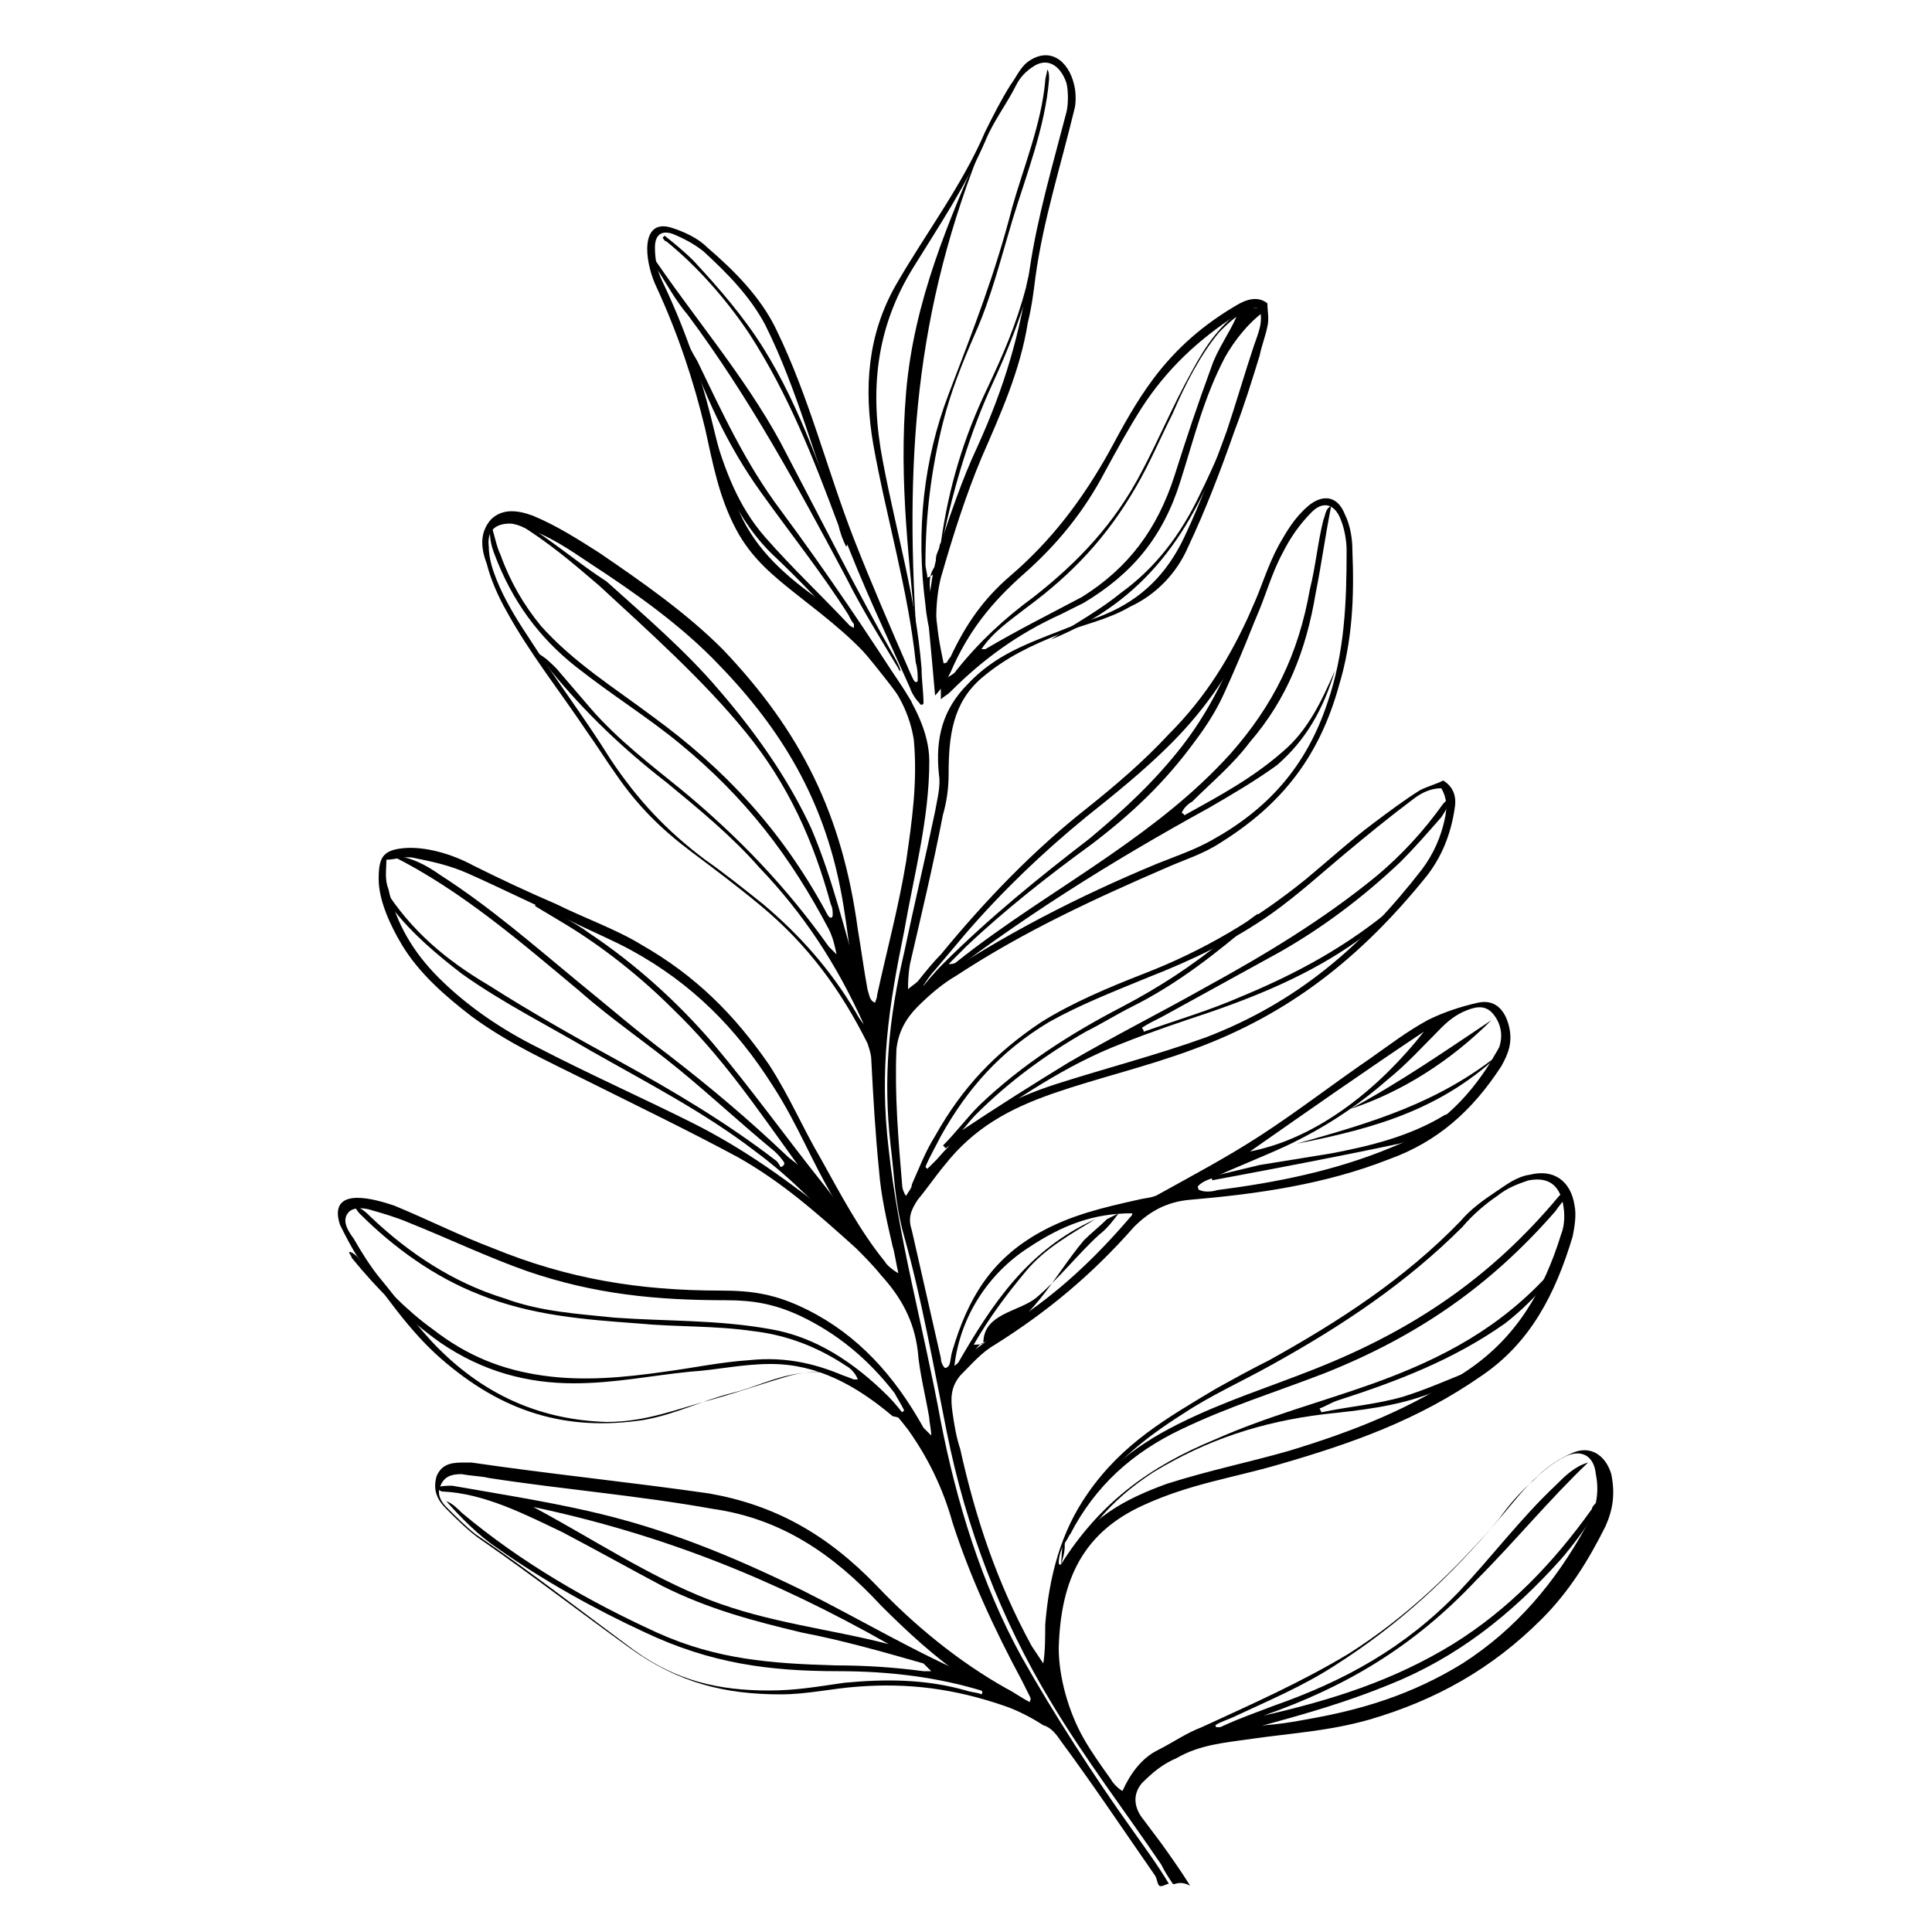 <?xml version="1.0" encoding="utf-8"?>
<!-- Generator: Adobe Illustrator 22.0.1, SVG Export Plug-In . SVG Version: 6.00 Build 0)  -->
<svg version="1.1" id="Layer_1" xmlns="http://www.w3.org/2000/svg" xmlns:xlink="http://www.w3.org/1999/xlink" x="0px" y="0px"
	 viewBox="0 0 100 100" style="enable-background:new 0 0 100 100;" xml:space="preserve">
<g>
	<g>
		<path d="M25.4,27.1c-0.1,0.6,0,1.1,0.2,1.6c0.9,2.4,2.3,4.3,4.2,5.8c1.9,1.5,3.7,2.6,5.4,4c3.4,2.8,5.7,5.8,7.7,9.6
			c0.2,0.4,0.3,0.8,0.4,1.3c-0.1-0.1-0.3-0.3-0.4-0.4c-2.2-3.1-4.7-5.7-7.6-8.1c-1.6-1.3-3.3-2.6-4.7-4.2c-0.6-0.7-1.2-1.4-1.8-2.1
			c-0.3-0.3-0.6-0.6-1-0.8c0.2,0.3,0.5,0.6,0.7,0.9c1.8,2.2,3.8,4.1,6,5.8c1.7,1.4,3.4,2.8,4.8,4.4c2.3,2.4,4,5,5.4,8.1
			c0.1,0.2,0.1,0.2,0.2,0.4c-0.1-0.9-0.1-1.7-0.4-2.6c-0.8-2.7-1.4-5.3-2.5-7.9c-1.2-2.6-2.9-5-4.8-7.2c-1.7-2-3.8-3.8-5.8-5.6
			C30,29.2,28.6,28,27,27c-0.2-0.1-0.4-0.1-0.6-0.1c0.1,0.1,0.2,0.2,0.4,0.2c1.5,0.9,2.8,2,4.2,3.2c2.6,2.4,5.4,4.9,7.6,7.6
			c2.2,2.7,3.5,5.6,4.4,8.9c0.1,0.2,0.1,0.4,0.1,0.5c0,0.1,0,0.2-0.1,0.2c-0.1,0-0.2-0.2-0.3-0.4c-2.3-4.2-5.2-7.3-8.9-10
			c-2-1.5-4.1-2.8-5.8-4.7c-0.9-1.1-1.6-2.3-2.1-3.7C25.7,28.3,25.6,27.7,25.4,27.1z"/>
		<path d="M48.5,29.2c-0.8,0.8-0.1,2.1,0,3.1s0.3,1.8,0.5,2.8c0.1-0.1,0.4-0.2,0.5-0.4c1.2-1.5,2.5-2.7,4-3.8
			c2.3-1.8,4.2-3.8,5.6-6.5c0.9-1.7,1.6-3.4,2.6-5.2c0.7-1.3,1.5-2.5,2.8-3.3c0.4,0,0.7,0.1,1.1,0.1c-0.9,0.6-1.7,1.6-2.2,2.5
			c-1.1,2.1-1.6,4.2-2.3,6.4c-0.9,2.9-2.5,4.8-5,6.3c-0.4,0.2-0.8,0.4-1.2,0.6c-2.2,1-4,2.3-5.7,4C49,36,48.9,36,48.7,36.2
			c0-0.5,0-1-0.1-1.4c-0.2-1.1-0.6-2.3-0.7-3.5c-0.5-3.8-0.1-7.5,1.2-10.9s2.4-6.2,3.3-9.7c0.6-2.1,1.5-4.3,1.7-6.5
			c0-0.2,0.1-0.4,0.1-0.6c0.1,0.1,0.1,0.3,0.1,0.5c-0.2,2.5-1.2,5-1.9,7.3c-0.6,2-1.1,4-1.9,5.8c-0.7,1.6-1.3,3.1-1.7,4.7
			c-0.6,2.4-0.9,4.8-0.9,7.3c0,0.2,0.1,0.5,0.1,0.7C48.3,29.8,48.6,29.5,48.5,29.2C48.5,29.2,48.5,29.2,48.5,29.2z M51,33.6
			c1.7-1,3.3-1.8,5-2.7c2.4-1.5,3.9-3.5,4.8-6.3c0.6-1.9,1.2-3.7,1.9-5.6c0.3-0.9,0.9-1.7,1.3-2.6c-0.3,0.2-0.6,0.5-0.9,0.8
			c-1,1.2-1.8,2.8-2.4,4.2c-0.7,1.4-1.2,2.6-1.9,3.8c-1.5,2.6-3.3,4.5-5.6,6.2c-0.9,0.7-1.8,1.3-2.4,2.2C50.9,33.6,51,33.6,51,33.6z
			"/>
		<path d="M45.1,64.8c-0.1-0.2-0.3-0.6-0.4-0.8c-0.7-0.9-1.3-1.7-2-2.6c-2-2.5-3.7-4.9-5.8-7.4c-1.8-2.1-4-4.1-6.4-5.7
			c-0.8-0.6-1.9-1.1-2.7-1.6c0,0-0.1,0.1-0.1,0.2c0.5,0.3,1,0.6,1.5,0.9c2,1.2,4,2.8,5.6,4.4c2.6,2.5,4.4,5.2,6.5,8.1
			c-0.2-0.2-0.4-0.3-0.6-0.5c-2-1.9-3.9-3.5-6.1-5.2c-1.6-1.2-3.1-2.5-4.7-3.8c-2.3-1.9-4.6-3.9-7.1-5.5c-0.7-0.5-1.6-1-2.5-1
			c3.6,1.8,6.7,4.5,9.7,7c1.7,1.5,3.5,2.7,5.2,4.1c1.7,1.4,3.2,2.8,4.9,4.2c0.2,0.2,0.4,0.4,0.5,0.6c0,0.1-0.1,0.2-0.2,0.2
			c0,0-0.1-0.2-0.2-0.3c-2.6-2-5.3-3.6-8.2-5.2c-2.2-1.2-4.5-2.5-6.7-3.9c-2.2-1.3-4-2.8-5.4-5c0,0-0.1,0.1-0.1,0.1
			c0.1,0.3,0.3,0.6,0.5,0.9c1,1.3,2.3,2.4,3.6,3.4c2.1,1.5,4.5,2.7,6.7,4c3,1.7,5.9,3.2,8.5,5.2c1.9,1.4,3.4,3,5,4.7
			c0.3,0.3,0.6,0.6,0.8,0.8C44.9,65,45.1,64.8,45.1,64.8z"/>
		<path d="M51.5,87.7c-0.1,0-0.3,0-0.4-0.1c-2.5-0.8-5.1-1.1-7.7-1.1c-3.6,0-6.6-0.4-10-2c-2.6-1.2-5.3-2.7-7.7-4.4
			c-0.9-0.6-1.8-1.5-2.6-2.4c0.3,0.1,0.6,0.4,0.8,0.6c3.1,2.6,6.6,4.6,10.1,6.2c3.1,1.4,5.9,1.6,9.2,1.7c1.6,0,3.1,0.1,4.6,0.3
			c0.1,0,0.3,0,0.4,0c-0.1-0.1-0.3-0.3-0.4-0.4c-2.1-0.6-4.2-1.2-6.3-1.6c-2.5-0.6-4.8-1.2-7.2-2.4c-1.7-0.9-3.3-1.8-5.2-2.8
			c-1.9-0.9-4-2-6.2-2.1c-0.1,0-0.2-0.1-0.3-0.2c0.2-0.1,0.6-0.1,0.8-0.1c2.3,0.4,4.8,0.8,7,1.3c4,0.9,7.4,2.3,11.1,4.1
			c3,1.5,6,3.3,9.1,4.6c0.3,0.1,0.7,0.4,0.9,0.5C51.7,87.6,51.6,87.7,51.5,87.7z M27.6,78c3,1.6,6,3.6,9.1,4.8
			c3.1,1.2,6.2,1.5,9.3,2.3C40,81.7,34.2,79.4,27.6,78z"/>
		<path d="M69.1,34.7c-0.7,1.6-1.4,3.1-2.7,4.2c-1.6,1.4-3.3,2.3-5.1,3.3c0-0.1-0.2-0.1-0.1-0.2c0.1-0.2,0.3-0.4,0.5-0.5
			c1-1,2.1-1.9,3-3.1c1.9-2.2,2.9-4.7,3.4-7.7c0.3-1.5,0.5-3,0.8-4.5c-0.3,0.1-0.3,0.5-0.4,0.7c-0.3,1.2-0.4,2.4-0.7,3.6
			c-0.6,3.4-1.9,6-4.1,8.5c-1.9,2.1-4,3.7-6.3,5.3c-2.6,1.8-5.4,3.5-7.9,5.5c-0.1,0.1-0.3,0.1-0.4,0.1c0.3-0.3,0.6-0.6,0.9-0.9
			c2-1.9,4.3-3.7,6.5-5.3c2.1-1.6,3.8-3.2,5.4-5.4c0.6-0.8,1.1-1.6,1.5-2.5c1-2.2,1.9-4.5,2.7-6.8c-0.5,0.8-0.9,1.6-1.3,2.5
			c-0.9,2.5-1.9,4.9-3.6,7.1c-1.4,1.8-3,3.3-4.8,4.8c-2.6,2-5.2,4.1-7.6,6.5c-0.5,0.5-0.9,1-1.3,1.5c0,0,0.1,0.1,0.1,0.1
			c0.1,0,0.4-0.2,0.5-0.3c4.6-3.6,9.4-6.6,14.5-9.4c1.2-0.7,2.4-1.4,3.5-2.2C67.6,38.3,68.5,36.7,69.1,34.7z"/>
		<path d="M47,73.5c-0.3-0.4-0.7-0.9-1-1.2c-1.8-1.8-3.8-3.1-6.1-3.5c-2.8-0.5-5.3-0.4-8.1-0.6c-1.9-0.2-3.8-0.3-5.7-1
			c-2.6-0.8-4.9-2.3-6.9-4.2c-0.2-0.2-0.5-0.5-0.9-0.6c0.1,0.1,0.2,0.3,0.3,0.4c1.8,1.8,3.9,3.3,6.2,4.2c2.7,1.1,5.5,1.3,8.2,1.5
			c2.1,0.2,3.9,0.1,6,0.4c1.7,0.2,3.3,0.8,4.8,1.8c0.2,0.1,0.5,0.4,0.6,0.7c-0.1,0-0.2,0-0.3,0c-1.7-0.8-3.4-1.2-5.3-1
			c-1.5,0.1-2.9,0.4-4.4,0.6c-2.1,0.3-4.2,0.5-6.3,0.2c-2.1-0.3-3.9-1-5.7-2.4c-1.4-1-2.6-2.3-3.8-3.6c-0.1-0.2-0.4-0.4-0.5-0.4
			c-0.1,0,0.1,0.2,0.1,0.3c1.3,1.6,2.9,3.2,4.6,4.4c2.2,1.5,4.5,2.1,6.9,2.1c2.1,0,4-0.4,6-0.6c1.5-0.1,2.7-0.4,4.2-0.4
			c2.4,0,4.4,1.1,6.3,2.7C46.7,73.4,46.9,73.5,47,73.5C47,73.6,47.1,73.5,47,73.5z"/>
		<path d="M65.1,47.3c-0.6,0.4-1.1,0.9-1.7,1.3c-1.7,1.4-3.4,2.5-5.3,3.5c-2.7,1.4-5.2,3-7.4,5.1c-0.7,0.7-1.2,1.4-1.9,2.1
			c0.1,0,0.1,0.2,0.2,0.1c0.3-0.2,0.7-0.5,1-0.7c2.6-1.8,5.2-3.6,8.1-4.7c1.5-0.6,3-1.1,4.5-1.6c2.9-1,5.7-2.2,8.2-4.1
			c0.5-0.4,1-0.9,1.4-1.4c-2.5,2.1-5.1,3.5-8,4.7c-1.6,0.7-3.3,1.2-5,1.8c0-0.1-0.1-0.2-0.1-0.2c0.3-0.2,0.7-0.4,1.1-0.6
			c2-1.1,4-2.2,6-3.3c2.3-1.3,4.4-2.9,6.3-4.7c0.7-0.7,1.4-1.5,2.1-2.3c0.2-0.3,0.4-0.6,0.4-1c-0.1,0.1-0.2,0.2-0.3,0.3
			c-1,1.4-2.1,2.6-3.4,3.7c-2.8,2.3-5.8,4.1-8.9,5.8c-2.3,1.3-4.7,2.5-7.1,3.9c-1.8,1.1-3.7,2.3-5.5,3.5c0.2-0.2,0.4-0.5,0.7-0.8
			c1.7-1.7,3.6-3.1,5.7-4.3c0.8-0.4,1.6-0.9,2.4-1.3c2.4-1.2,4.4-2.8,6.4-4.5C65.1,47.5,65.2,47.4,65.1,47.3
			C65.3,47.3,65.2,47.3,65.1,47.3z"/>
		<path d="M82.2,75.7c-0.7,0.2-1.2,0.7-1.7,1.2c-1.8,1.7-3.3,3.7-5,5.5c-2.8,2.9-5.9,4.6-9.6,5.9c-1.3,0.5-2.5,0.9-3.7,1.6
			c1.2,0.2,2.1-0.3,3.2-0.6c2.2-0.6,4.3-1.2,6.5-2.1c3.5-1.4,6.3-3.6,8.9-6.5c0.6-0.7,1.2-1.5,1.7-2.3c0.1-0.1,0.1-0.4,0.1-0.6
			c-0.1,0.1-0.2,0.2-0.2,0.3c-2,2.8-4.3,5.2-7.2,7c-3.1,1.9-6.3,2.9-9.8,3.7c4.3-1.5,7.8-3.6,11-7C78.4,79.8,80.2,77.6,82.2,75.7z"
			/>
		<path d="M55.1,79.8c0.1,0.9-0.5,1.6-0.5,2.5c0.1-0.1,0.3-0.2,0.3-0.3c1.1-2.6,2.5-4.3,4.8-5.8c2.8-1.7,5.6-2.6,8.8-3
			c1.9-0.2,3.8-0.4,5.6-1.1c0.9-0.3,1.6-0.8,2.4-1.3c-1.3,0.5-2.6,1.1-3.9,1.5c-1.4,0.4-2.8,0.5-4.2,0.8c0,0-0.1-0.2-0.1-0.2
			c0.3-0.1,0.6-0.3,0.9-0.4c3.1-1,6-2.1,8.7-4c0.9-0.7,1.7-1.5,2.4-2.4c0.1-0.1,0.2-0.3,0.2-0.4c0,0-0.2,0-0.2,0.1
			c-2.6,2.9-5.6,4.5-9.2,5.8c-2.8,1-5.5,1.7-8.2,2.9c-3.4,1.4-6,3.3-8,6.5C55,80.5,54.9,80.1,55.1,79.8
			C55.1,79.8,55.1,79.8,55.1,79.8z"/>
		<path d="M35.4,17.4c1,2.9,2.2,5.6,4,8.1c1.5,2.1,3.1,4.1,4.5,6.3c0.1,0.2,0.2,0.4,0.3,0.5c0,0.1,0,0.2,0,0.2c0,0-0.2-0.1-0.2-0.1
			c-1.5-1.6-3-3-4.4-4.6c-1.4-1.6-2.1-3.5-2.7-5.6c0-0.1-0.1-0.3-0.1-0.4c0-0.1-0.1-0.1-0.2-0.2c0.1,1.4,0.4,2.7,1.1,3.9
			c0.7,1.3,1.4,2.4,2.5,3.4c2.4,2.3,4.6,4.8,6.6,7.5c0.1,0.1,0.3,0.3,0.5,0.3c-0.1-0.2-0.1-0.4-0.2-0.5c-2.1-3.3-4.4-6.7-6.7-9.8
			c-1.8-2.4-3-5-4.3-7.7C35.8,18.2,35.6,17.8,35.4,17.4z"/>
		<path d="M55.1,79.8c0-0.2,0.2-0.3,0.3-0.4c1.3-2.5,3.2-4.2,5.7-5.4c2.5-1.2,4.8-1.9,7.4-2.9c4.8-1.9,8.6-4.5,12-8.4
			c0.2-0.3,0.4-0.5,0.6-0.8c0,0,0-0.2,0-0.3c-0.1,0.1-0.3,0.2-0.4,0.3c-3.5,4.2-7.5,6.9-12.5,8.9c-2.5,1-4.8,1.7-7.2,2.9
			c-2.4,1.2-4.3,2.7-5.6,5.2C55.3,79.2,55.4,79.6,55.1,79.8C55.1,79.8,55.1,79.8,55.1,79.8z"/>
		<path d="M47.5,33.8C46.8,24,47.3,16.1,51,7.1c-1.9,4.3-3.7,8.5-4.1,13.2C46.5,25,47.1,29.2,47.5,33.8z"/>
		<path d="M46.6,34.7c0-0.1-0.1-0.3-0.2-0.5c-2.1-3.7-4-7.5-6-11.3c-1.9-3.5-4.6-6.6-6.8-9.9c0.1,0.3,0.2,0.6,0.4,0.9
			c0.5,0.8,1,1.7,1.6,2.4c3.2,4.3,5.7,8.9,8.2,13.6c0.8,1.6,1.8,3.2,2.7,4.7C46.5,34.7,46.7,34.8,46.6,34.7z"/>
		<path d="M43.9,28.2c-1.3-3.5-2.4-7-4.4-10.2c-1-1.6-2.3-3.1-3.6-4.5c-0.5-0.5-1-0.9-1.5-1.3c0,0-0.1,0.1-0.1,0.1
			c0,0,0.1,0.2,0.2,0.2c1.6,1.3,3.1,3,4.3,4.8c2,3.1,3.3,6.4,4.6,9.9c0.1,0.4,0.2,0.7,0.4,1.1C43.8,28.3,43.9,28.1,43.9,28.2z"/>
		<path d="M48.5,29.2c-0.2-0.5,0.2-0.8,0.3-1.3c0.6-2.8,1.4-5.5,2.6-8.1c1.2-2.6,2.1-5.2,2.6-8c-0.3,1-0.7,2.1-0.9,3.1
			c-0.5,1.9-1.2,3.5-2,5.2c-1.2,2.5-2,5.1-2.4,8C48.5,28.3,48.8,28.9,48.5,29.2C48.5,29.2,48.5,29.2,48.5,29.2z"/>
		<path d="M54.4,33.1c4.9-2,7.3-5.5,9.1-10.5c-0.1,0.1-0.2,0.3-0.2,0.4c-0.4,0.9-0.8,1.8-1.2,2.6c-1,2.1-2.3,3.8-4.1,5.1
			C56.9,31.6,55.6,32.3,54.4,33.1z"/>
		<path d="M67.1,59.2c4.1-0.8,7.6-1.8,10.7-4.8C74.5,57.1,71,58.1,67.1,59.2z"/>
		<path d="M62.7,61.1c3.2-0.6,6.4-1.2,9.7-1.9c1.1-0.3,2-0.9,2.8-1.6c-0.1,0-0.3,0.1-0.4,0.1c-1.8,1.1-3.8,1.6-5.9,2
			c-1.2,0.2-2.5,0.4-3.7,0.6c-0.8,0.2-1.7,0.4-2.5,0.6C62.7,61,62.8,61.1,62.7,61.1z"/>
		<path d="M50.9,69.5c0,0.1-0.4,0.1-0.5,0.1c0.8-1.4,1.7-2.6,2.7-3.8c1-1.2,2.3-1.9,3.6-2.7c-3.5,1.6-5.3,4.3-7.2,7.6
			c0.3-0.2,0.6-0.4,0.8-0.6C50.5,69.9,50.6,69.6,50.9,69.5C50.9,69.5,50.9,69.5,50.9,69.5z"/>
		<path d="M50.9,69.5c0-1.5,1.8-1.6,2.7-2.3c1.2-1,2.2-2.3,3.3-3.3c0.4-0.3,0.7-0.7,1-1.1c-0.2,0.1-0.4,0.2-0.6,0.3
			c-0.4,0.4-0.8,0.7-1.2,1.1C54.5,66.1,53.4,68.6,50.9,69.5C50.9,69.5,50.9,69.5,50.9,69.5z"/>
		<path d="M77.2,52.8c-2.4,1.6-4.7,3.2-7.3,4.6C72.6,56.5,75.1,54.9,77.2,52.8z"/>
	</g>
	<g>
		<path d="M60.7,97.5c-0.2-0.3-0.4-0.6-0.6-1c-1.9-2.8-3.9-5.4-5.7-8.4c-2.6-4.3-4.4-9-5.4-14c-0.7-3.5-1.3-6.9-2.2-10.1
			c-0.5-1.8-0.5-3.1-0.7-4.7c-0.4-3.5-0.1-6.6,0.7-10c0.5-2.4,1.1-4.9,1.6-7.3c0.1-0.6,0.3-1.3,0.2-1.9c-0.2-1.9,0.2-3.4,1.5-4.7
			c1.4-1.5,3.1-2.1,4.9-2.8c0.7-0.3,1.5-0.5,2.2-0.8c1.9-0.8,3.2-2.1,4.1-4c0.9-1.9,1.5-3.6,2.2-5.5c0.5-1.5,0.9-2.9,1.4-4.4
			c0.2-0.6,0.5-1.2,0.3-1.9c-0.4-0.2-0.8,0.1-1.2,0.3c-2,1.3-3.6,2.8-4.9,4.8c-0.7,1.1-1.3,2.2-1.9,3.3c-1.1,2.1-2.5,3.8-4.2,5.3
			c-1.7,1.5-2.9,3-3.8,5.1c-0.2,0.4-0.5,0.9-0.8,1.2c-0.1-1.1-0.2-2.3-0.3-3.3c-0.1-1.5,0.1-2.9,0.5-4.3c0.6-1.8,1.2-3.6,2-5.3
			c1.4-3.1,2.2-5.8,2.7-9.2c0.4-2.7,1.2-5.4,1.9-8.1c0.1-0.4,0.1-1.1,0-1.5c-0.3-0.9-1-1.4-1.8-0.8c-0.3,0.2-0.6,0.5-0.8,0.9
			c-0.5,1-1.2,1.9-1.6,2.9c-1,2.3-2.4,4.4-3.7,6.5c-2,3.2-2.3,6.5-1.6,10.1c0.7,3.7,1.7,7,2,10.7c0,0.6,0.1,1.2,0.1,1.8
			c0,0.1-0.2,0.1-0.2,0c-0.2-0.2-0.4-0.5-0.5-0.8c-1.2-2.7-2.5-5.4-3.5-8.1c-1.4-3.6-2.3-7.3-4-10.7c-0.8-1.5-2-2.7-3.2-3.8
			c-0.5-0.4-1.1-0.7-1.6-0.9c-0.6-0.2-0.9,0.1-0.9,0.7c0,0.6,0.1,1.2,0.4,1.8c1.1,2.3,1.9,4.6,2.5,7c0.4,1.6,0.7,3,1.3,4.5
			c0.8,2.1,2.3,3.5,4.1,4.8c1.5,1.2,3.1,2.6,4.2,4.2c0.9,1.3,1.7,2.8,1.7,4.3c0,3-0.8,5.9-1.3,8.8c-0.8,3.9-1.3,7.1-0.8,11.3
			c0.5,4.6,1.8,9.2,2.7,14.1c0.8,4.1,2.1,8.4,4.2,12.2c1.7,3,3.7,6.1,5.7,8.9c0.7,1,1.3,1.8,1.9,2.8c-0.1,0-0.4,0.2-0.5,0.1
			c-0.1-0.1-0.1-0.3-0.2-0.5c-1.6-2.3-3.2-4.7-4.9-7c-0.2-0.3-0.5-0.7-0.9-0.8c-0.6-0.4-1.4-0.8-2-1c-2.6-0.9-5-1.2-7.6-1
			c-1.4,0.1-2.6,0.4-4,0.4c-2.9,0-5.3-0.6-7.8-2.4c-2.5-1.8-5.1-3.8-7.7-5.6c-0.6-0.4-1.3-1.1-1.8-1.6c-0.5-0.5-0.7-1-0.5-1.7
			c0.3-0.7,0.9-0.7,1.5-0.7c0.1,0,0.2,0,0.3,0c4.1,0.6,8.1,1,12.3,1.6c3.4,0.6,6.1,2.1,8.7,4.8c1.9,2,4.2,3.9,6.7,5.3
			c0.4,0.2,0.8,0.5,1.2,0.7c0-0.1,0.1-0.1,0-0.3c-0.1-0.2-0.3-0.6-0.4-0.8c-1.4-2.6-2.7-5.4-3.6-8.2c-0.5-1.8-1.3-3.4-2.3-4.8
			c-1.6-2.1-3.2-3.3-5.7-2.9c-1.3,0.2-2.2,0.7-3.4,1c-1.6,0.4-2.9,1.1-4.6,1.4c-4,0.6-7.3-0.4-10.5-3.2c-1.6-1.4-2.9-3.3-4.2-5.1
			c-0.4-0.6-0.7-1.2-1-1.8c-0.3-0.9,0-1.4,0.9-1.4c0.6,0,1.3,0.2,1.9,0.4c1.7,0.7,3.5,1.6,5.1,2.2c3.9,1.6,7.6,2.2,11.8,2.2
			c1.7,0,2.9,0.2,4.5,1c2.6,1.3,4.5,3.4,6,6.1c0.1,0.1,0.3,0.3,0.4,0.4c0-0.3-0.1-0.7-0.1-0.9c-0.2-1.2-0.5-2.3-0.6-3.5
			c-0.2-1.6-0.9-2.8-1.9-3.9c-0.4-0.5-0.9-1-1.3-1.4c-2-1.8-3.8-3.4-6.1-4.7c-2.6-1.4-5.3-2.7-7.9-4c-2-1-4-1.9-5.9-3.3
			c-1.3-1-2.7-2.2-3.6-3.7c-0.6-1-1.2-2.3-1.2-3.4c0-1.1,0.2-1.5,1.3-1.6s2.5,0.3,3.6,0.9c1.4,0.7,2.9,1.4,4.3,2
			c1.4,0.7,3.1,1.3,4.4,2.1c2.8,1.6,4.8,3.6,6.6,6.2c1.1,1.7,1.7,3.2,2.7,4.9c1,1.8,2,3.7,3.3,5.3c0.1,0.2,0.5,0.5,0.7,0.6
			c-0.1-0.4-0.2-1.1-0.3-1.4c-0.3-1.3-0.6-2.6-0.7-3.9c-0.2-2-0.3-3.8-0.4-5.7c0-0.3-0.1-0.6-0.2-0.9c-1.4-2.8-3.1-5.1-5.5-7.1
			c-1.2-1-2.4-1.9-3.6-2.8c-1.6-1.2-2.8-2.4-3.9-4c-0.5-0.7-1-1.5-1.5-2.2c-1.4-2.1-3-4.1-4.2-6.3c-0.4-0.7-0.8-1.6-1-2.4
			c-0.3-0.8-0.4-1.6,0.2-2.3c0.6-0.6,1.4-0.5,2.2-0.2c1.2,0.5,2.3,1.2,3.4,1.9c2.2,1.5,4.5,3.1,6.4,5c4.1,4.3,6.2,8.6,7,14.5
			c0.2,1.2,0.3,2,0.5,3.1c0.1,0.3,0.1,0.6,0.4,0.7c0-0.1,0.1-0.2,0.1-0.4c0.5-2.3,1.1-4.5,1.5-6.9c0.3-2.1,0.6-4.1,0.4-6.3
			c-0.2-1.3-0.8-2.5-1.7-3.5c-1.1-1.5-2.8-2.8-4.2-3.9c-1.4-1.1-2.5-2-3.3-3.5c-0.9-1.7-1.2-3.4-1.6-5.2c-0.6-2.5-1.4-4.9-2.5-7.3
			c-0.3-0.6-0.5-1.4-0.5-2c0-0.9,0.4-1.4,1.3-1.1c0.6,0.2,1.3,0.5,1.8,1c1.4,1.2,2.8,2.6,3.6,4.3c1.7,3.5,2.6,7.2,4,10.8
			c0.9,2.3,1.9,4.6,2.9,6.9c0.1,0.2,0.2,0.5,0.3,0.5c0.1,0,0.1,0,0.1-0.2c0-0.1,0-0.5-0.1-0.8c-0.4-3.8-1.5-7.4-2.2-11.3
			c-0.5-2.9-0.3-5.7,1.2-8.3c1.5-2.6,3.4-5.1,4.6-7.9c0.4-0.8,0.8-1.6,1.3-2.4c0.3-0.4,0.5-0.9,0.9-1.2c1.1-0.8,2.1-0.1,2.4,1.2
			c0.1,0.4,0.1,1,0,1.3c-0.7,2.9-1.6,5.7-2,8.6c-0.1,0.8-0.2,1.6-0.4,2.4c-0.4,2.5-1.4,4.7-2.4,7c-0.8,1.9-1.5,4.1-2.1,6.2
			c-0.3,1.2-0.3,2.6-0.1,3.8c0,0.2,0.1,0.5,0.2,0.6c0,0.1,0.1,0,0.2,0c0,0,0.1-0.2,0.2-0.3c0.8-1.7,1.7-3,3.1-4.2
			c2.1-1.8,3.7-3.9,5.1-6.4c0.7-1.3,1.4-2.6,2.3-3.8c1.2-1.6,2.6-2.8,4.3-3.8c0.5-0.3,1.1-0.5,1.6-0.1c0,0.4,0.1,0.8,0,1.2
			c-0.1,0.5-0.3,1-0.4,1.5c-0.4,1.3-0.8,2.6-1.3,3.9c-0.7,2-1.5,4.1-2.4,6c-0.6,1.4-1.7,2.5-3,3.1c-1.2,0.7-2.4,0.9-3.6,1.4
			c-1.5,0.6-2.8,1.2-4.1,2.3c-1.5,1.3-1.7,3-1.7,5c0,0.7-0.1,1.4-0.3,2.1c-0.5,2.6-1.1,5.1-1.7,7.7C47,50.5,47,50.9,47,51.2
			c0.1-0.1,0.4-0.3,0.5-0.4c0.4-0.5,0.8-1,1.2-1.4c2.3-2.8,4.8-5.4,7.6-7.6c1.5-1.2,2.9-2.4,4.2-3.8c1.9-1.9,3.2-4,4.3-6.5
			c0.5-1.1,0.8-2.2,1.4-3.3c0.4-0.7,0.8-1.4,1.5-2c0.7-0.6,1.5-0.6,1.9,0.4c0.3,0.6,0.4,1.3,0.4,1.9c0.1,2.4,0,4.7-0.7,7
			c-1,3.6-2.9,6.1-6.1,8.1c-0.9,0.6-1.9,0.9-2.8,1.3c-3.7,1.6-7.4,3.3-10.9,5.6c-0.7,0.4-1.4,1-2,1.6c-0.6,0.6-1,1.3-1.1,2.2
			c-0.1,2.4,0.1,4.7,0.3,7.1c0,0.1,0.1,0.4,0.2,0.5c0.1-0.2,0.3-0.4,0.3-0.6c0.4-0.9,0.7-1.7,1.2-2.5c1.4-2.5,3.1-4.3,5.5-5.9
			c1.6-1,3.5-1.8,5.3-2.5c3.1-1.2,5.8-2.8,8.4-4.9c1.2-1,2.3-2,3.5-2.9c0.8-0.6,1.6-1.2,2.4-1.7c0.4-0.2,0.8-0.3,1.2-0.5
			c0.5,0.3,0.7,0.8,0.6,1.4c-0.2,1.4-0.7,2.6-1.5,3.6c-3.4,4.2-7.1,7.1-12,8.9c-2.4,0.9-5,1.5-7.3,2.3c-2.3,0.8-4.1,1.8-5.6,3.7
			c-0.5,0.6-0.9,1.2-1.4,1.8c-0.4,0.6-0.5,1-0.3,1.6c0.5,2.2,1,4.4,1.5,6.6c0,0.2,0.1,0.4,0.2,0.5c0.1,0,0.1,0,0.2-0.1
			c0.1-0.1,0.1-0.5,0.2-0.8c0.8-2.7,2-4.7,4.5-6.1c1.6-0.9,3.3-1.3,5.1-1.7c0.4-0.1,0.8-0.1,1.1-0.3c1.8-1,3.5-1.9,5.2-3
			c2-1.3,3.8-2.7,5.7-4c1-0.7,1.9-1.4,3-2c0.8-0.4,1.7-0.7,2.6-0.9c0.9-0.2,1.4,0.4,1.6,1.2c0.2,0.8,0,1.4-0.4,2.1
			c-1.5,2.3-3.3,3.9-5.8,4.8c-3.3,1.3-6.8,1.8-10.3,2.1c-1.2,0.1-2.1,0.6-2.9,1.4c-2.2,2.5-4.5,4.4-7.2,6.1c-0.7,0.4-1.2,1-1.8,1.6
			c-0.5,0.6-0.5,1.2-0.4,1.9c0.1,0.7,0.2,1.3,0.4,1.9c0.8,3.6,1.9,6.9,3.7,10.2c0.2,0.3,0.4,0.6,0.6,0.9c0.1-0.6,0.1-1.4,0.1-2
			c0.2-2.5,0.8-4.8,2.2-6.8c1.8-2.6,4.1-3.9,6.6-5.4c0.9-0.5,1.8-1,2.8-1.5c3.6-2,7-4.2,9.9-7.2c0.5-0.6,1.2-1.1,1.8-1.5
			c0.6-0.4,1.1-0.8,1.8-0.9c1.2-0.3,2.1,0.3,2.3,1.6c0.1,0.5,0,1.1-0.1,1.6c-0.9,3-2.2,5.5-4.7,7.2c-3.3,2.3-6.7,3.5-10.5,4.6
			c-2.4,0.7-4.6,1-7,2.1c-3.1,1.4-4.3,3.8-4.4,7.4c0,1.5,0.5,3.3,1.3,4.7c0.4,0.7,0.9,1.4,1.4,2.1c0.1,0.2,0.4,0.5,0.6,0.6
			c0.4-0.9,1-1.7,1.8-2.1c0.8-0.4,1.5-0.9,2.3-1.2c2.6-1.2,5.1-2.3,7.6-3.8c3-1.9,5.5-4.3,7.9-7.1c0.6-0.7,1.2-1.5,1.9-2.1
			c0.5-0.5,1.1-0.9,1.8-1.2c0.9-0.4,1.7,0.1,2,1.1c0.2,1,0.1,1.8-0.3,2.7c-0.9,1.8-1.9,3.4-3.3,4.8c-2.6,2.6-5.5,4.2-8.9,5.2
			c-2.1,0.6-4,0.7-6.1,1c-1.4,0.2-2.7,0.3-3.9,1c-0.7,0.3-1.2,0.7-1.8,1.3c-0.5,0.6-0.4,1.3,0.1,1.9c0.3,0.4,0.6,0.8,0.9,1.2
			c0.5,0.7,1,1.4,1.5,2.2C61,97.3,60.8,97.6,60.7,97.5z M49.9,86.8c-1.5-1-3-2.4-4.3-3.7c-2.5-2.7-5.2-4.5-8.7-5
			c-3.9-0.7-7.7-1-11.6-1.6c-0.4-0.1-0.9-0.1-1.4-0.2c-0.5,0-0.9,0.1-1.1,0.6c-0.2,0.4,0,0.8,0.3,1.1c0.5,0.5,1,1,1.5,1.4
			c2.8,1.9,5.5,4,8.2,6c2.2,1.6,4.4,2.1,7,2.1c1.4,0,2.5-0.2,3.9-0.4c2.1-0.2,4.2-0.2,6.3,0.4c0.3,0.1,0.6,0.1,0.8,0.2
			c0,0,0.1-0.1,0-0.2C50.7,87.3,50.2,87,49.9,86.8z M43.5,46c-0.9-4.6-3-8.2-6.3-11.6c-1.9-2-4.3-3.7-6.6-5.2
			c-1.2-0.8-2.2-1.5-3.5-1.9c-0.2-0.1-0.5-0.2-0.7-0.2c-0.8,0-1.2,0.4-1.1,1.2c0,0.6,0.2,1.2,0.4,1.7c0.4,1,1,2,1.6,2.9
			c1.4,2.2,3,4.3,4.3,6.4c1.4,2.1,2.9,3.7,4.9,5.2c1,0.7,2,1.5,3,2.3c1.9,1.6,3.5,3.4,4.8,5.6c0.1,0.2,0.3,0.5,0.4,0.6
			c0.1,0.1,0.1,0,0.1,0.1C44,50.6,44,48.5,43.5,46z M43.2,62.1c-1.2-2-1.9-3.9-3.2-5.9c-1.9-3-4.2-5.3-7.3-7c-0.9-0.5-2.1-1-3.1-1.5
			c-1.8-0.8-3.6-1.7-5.4-2.5c-0.9-0.4-1.8-0.6-2.8-0.8c-0.4-0.1-1,0.1-1.4,0.1c0,0.5-0.1,1,0.1,1.5c0.4,1.8,1.3,3.3,2.6,4.6
			c1.5,1.5,3.3,2.7,5.1,3.6c2.7,1.4,5.4,2.6,8,3.9c2.8,1.4,5.1,3.1,7.5,5c0.2,0.2,0.4,0.3,0.6,0.5c0,0,0.2-0.1,0.1-0.1
			C43.7,63.1,43.4,62.6,43.2,62.1z M46.3,72.1c-1.4-1.8-3-3.1-4.9-4c-1.3-0.6-2.4-0.8-3.8-0.8c-3.6,0-6.8-0.3-10.3-1.5
			c-2-0.7-4.1-1.7-6.1-2.5c-0.7-0.3-1.4-0.5-2.1-0.7c-0.4-0.1-0.9-0.1-1.1,0.2c-0.3,0.4,0,0.9,0.3,1.3c0.4,0.7,0.9,1.5,1.4,2.1
			c1,1.2,1.9,2.5,3,3.6c2.5,2.5,5.4,3.7,8.7,3.8c2.1,0,3.7-0.7,5.6-1.2c1.4-0.4,2.5-0.8,3.9-1.2c1.9-0.5,3.5,0,5,1.3
			c0.2,0.2,0.6,0.5,0.8,0.6c0,0,0.1-0.1,0.1-0.1C46.6,72.6,46.4,72.3,46.3,72.1z M55.1,80.8c1.2-2.2,3.1-3.2,5.3-4
			c2.2-0.7,4.2-1.1,6.3-1.7c3.3-1,6.4-2.2,9.3-4.2c2.5-1.7,3.9-4.1,4.8-7c0.2-0.5,0.2-1.1,0.1-1.6c-0.2-1-0.8-1.4-1.8-1.2
			c-0.6,0.2-1.1,0.4-1.6,0.8c-0.6,0.4-1.3,1-1.8,1.6c-2.9,2.9-6.2,5.1-9.8,7.1c-1.6,0.9-3.2,1.6-4.7,2.6c-1.9,1.2-3.5,2.5-4.8,4.3
			c-0.5,0.7-0.8,1.6-1.3,2.4c-0.2,0.3-0.3,0.7-0.3,1c0,0.1,0.1,0.1,0.2,0.1C55,81,55.1,80.9,55.1,80.8z M48.2,50.9
			c3.7-2.5,7.6-4.5,11.7-6.2c1-0.4,1.9-0.7,2.8-1.2c2.9-1.6,4.9-3.8,6-7.1c0.9-2.6,1-5.2,1-7.9c0-0.5-0.1-1.1-0.3-1.6
			c-0.3-0.8-0.9-1-1.5-0.4c-0.6,0.6-1.1,1.3-1.5,2.1c-0.6,1.1-0.9,2.3-1.4,3.4c-1.1,2.5-2.5,4.6-4.4,6.5c-1.4,1.4-2.9,2.6-4.4,3.8
			c-2.2,1.8-4.3,3.8-6.2,6c-0.5,0.6-1.1,1.3-1.6,1.9c-0.2,0.2-0.4,0.5-0.6,0.8c0,0,0.1,0.1,0.1,0.1C47.9,51,48.1,51,48.2,50.9z
			 M73.1,41.4c-1.2,0.9-2.3,1.8-3.5,2.8c-1.2,1-2.4,2.1-3.8,3.1c-2,1.4-4.1,2.4-6.4,3.3c-1.7,0.7-3.5,1.4-5.1,2.3
			c-2.5,1.5-4.2,3.4-5.6,5.9c-0.3,0.6-0.6,1.1-0.8,1.6c0,0,0.1,0.1,0.1,0.1c0.1-0.1,0.3-0.3,0.5-0.5c1.7-2,3.7-3.1,6.2-3.9
			c2.5-0.8,5.2-1.5,7.7-2.4c4.7-1.8,8.1-4.7,11.2-8.7c0.6-0.8,1-1.7,1.2-2.7c0.1-0.5,0.1-1-0.2-1.5C74.1,40.8,73.6,41,73.1,41.4z
			 M67.6,89c2.9-0.5,5.5-1.3,8.1-2.9c2.8-1.8,4.8-4.2,6.4-7.1c0.5-0.8,0.7-1.7,0.5-2.7c-0.1-1-0.8-1.3-1.6-0.9
			c-0.6,0.3-1.1,0.7-1.6,1.2c-0.7,0.6-1.3,1.3-1.8,2c-2.5,3-5.2,5.5-8.5,7.6c-1.7,1.1-3.4,1.8-5.1,2.6c-0.4,0.2-0.8,0.3-1.1,0.5
			c0,0,0.1,0.1,0,0.1C64.6,89.4,66.1,89.3,67.6,89z M63,61.6c3.1-0.4,6.1-1,9-2.2c2.3-0.9,3.9-2.4,5.2-4.5c0.1-0.2,0.3-0.5,0.4-0.7
			c0.2-0.6,0.1-1.2-0.3-1.7c-0.4-0.5-0.9-0.4-1.4-0.2c-0.5,0.2-0.9,0.5-1.3,0.9c-0.9,0.9-1.8,1.9-2.8,2.7c-1.6,1.4-3.3,2.5-5.2,3.4
			c-1.3,0.6-2.6,1.1-3.9,1.7c-0.3,0.1-0.5,0.2-0.7,0.4c0,0,0,0.2,0.1,0.2C62.3,61.7,62.7,61.7,63,61.6z M52.5,68.4
			c2.3-1.5,4.2-3.3,6-5.4c0.1-0.1,0.1-0.1,0.1-0.2c-2,0-3.6,0.6-5.4,1.8c-2,1.3-3.5,3.5-3.8,6.1C50.5,69.8,51.5,69.1,52.5,68.4z
			 M64.7,59.6c3.6-0.7,6.8-3.4,9-6.2C70.7,55.4,67.7,57.5,64.7,59.6z"/>
	</g>
</g>
</svg>
